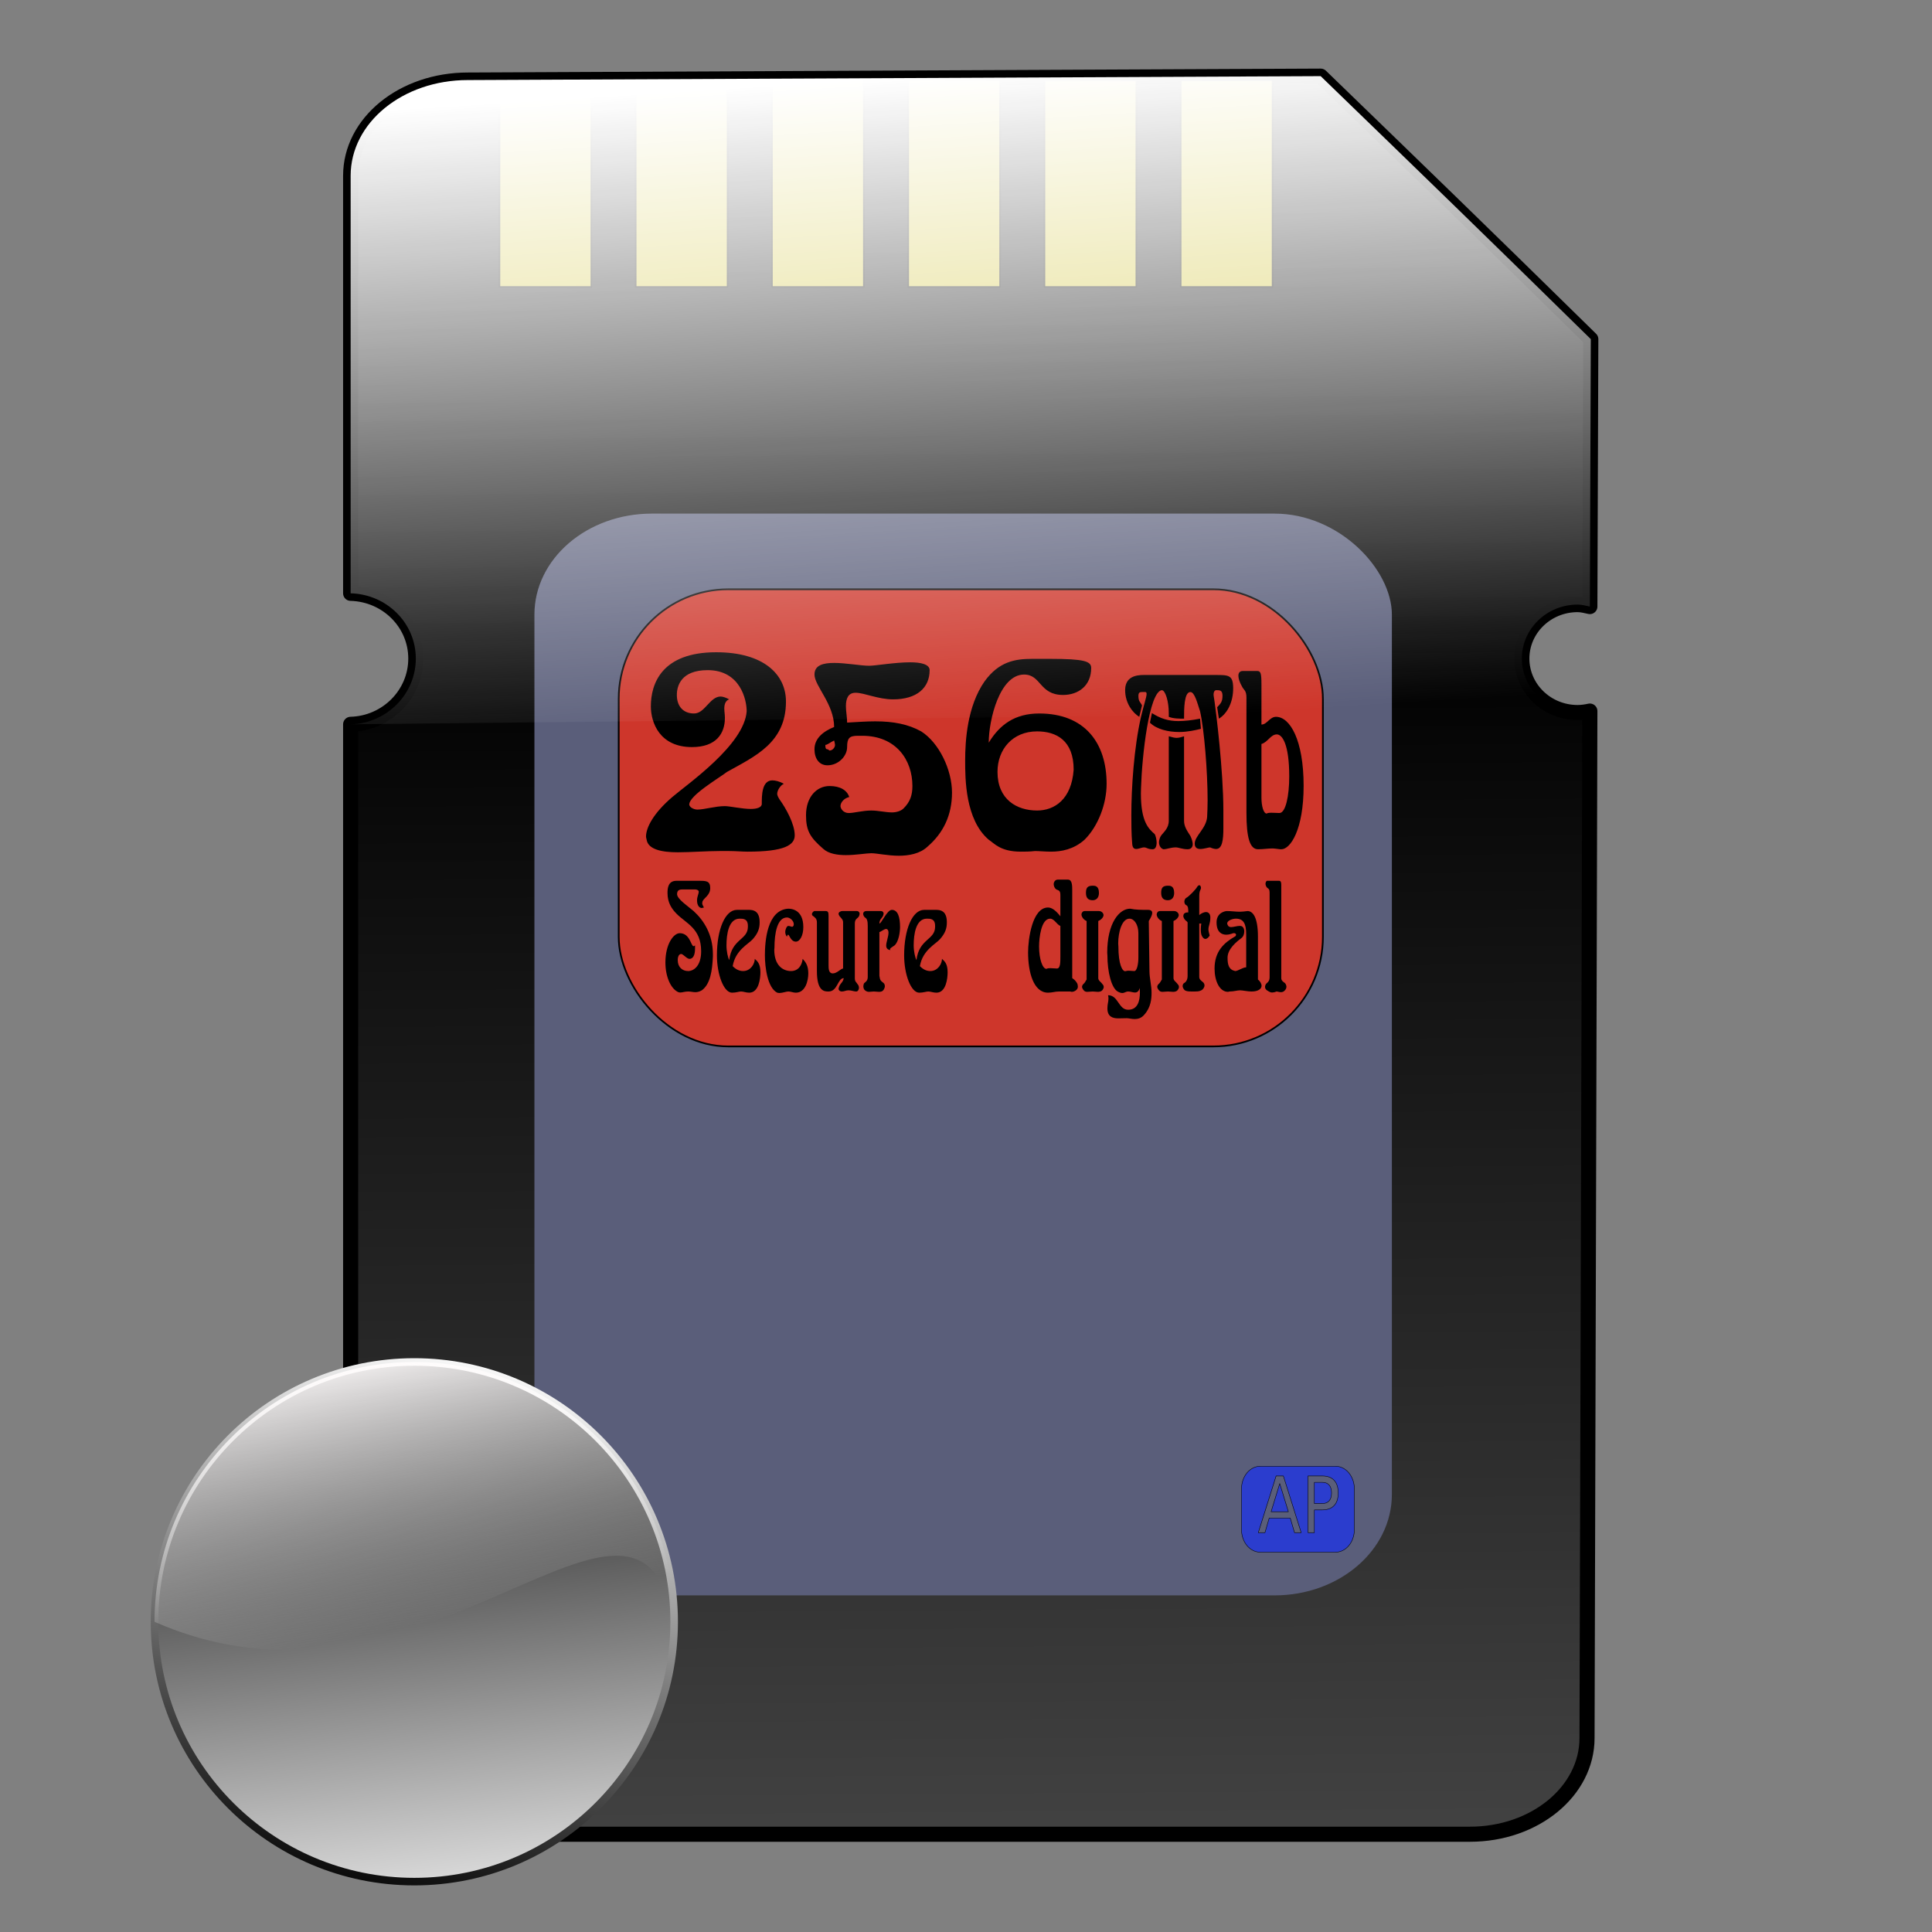 <?xml version="1.0" encoding="UTF-8" standalone="no"?>
<!-- Created with Inkscape (http://www.inkscape.org/) -->

<svg
   xmlns:dc="http://purl.org/dc/elements/1.1/"
   xmlns:cc="http://creativecommons.org/ns#"
   xmlns:rdf="http://www.w3.org/1999/02/22-rdf-syntax-ns#"
   xmlns:svg="http://www.w3.org/2000/svg"
   xmlns="http://www.w3.org/2000/svg"
   xmlns:xlink="http://www.w3.org/1999/xlink"
   xmlns:sodipodi="http://sodipodi.sourceforge.net/DTD/sodipodi-0.dtd"
   xmlns:inkscape="http://www.inkscape.org/namespaces/inkscape"
   id="svg2"
   sodipodi:version="0.32"
   inkscape:version="0.47 r22583"
   width="256"
   height="256"
   version="1.0"
   sodipodi:docname="copy of compact_flash_unmount.svg"
   inkscape:output_extension="org.inkscape.output.svg.inkscape">
  <rect width="100%" height="100%" fill="#808080" stroke="none"/>
  <defs
     id="defs5">
    <linearGradient
       id="linearGradient3682"
       inkscape:collect="always">
      <stop
         id="stop3684"
         offset="0"
         style="stop-color:#444444;stop-opacity:1" />
      <stop
         id="stop3686"
         offset="1"
         style="stop-color:#000000;stop-opacity:1" />
    </linearGradient>
    <inkscape:perspective
       sodipodi:type="inkscape:persp3d"
       inkscape:vp_x="0 : 128 : 1"
       inkscape:vp_y="0 : 1000 : 0"
       inkscape:vp_z="256 : 128 : 1"
       inkscape:persp3d-origin="128 : 85.333333 : 1"
       id="perspective26" />
    <linearGradient
       inkscape:collect="always"
       id="linearGradient2760">
      <stop
         style="stop-color:#ecedf3;stop-opacity:1"
         offset="0"
         id="stop2762" />
      <stop
         style="stop-color:#5b5d67;stop-opacity:1"
         offset="1"
         id="stop2764" />
    </linearGradient>
    <linearGradient
       inkscape:collect="always"
       xlink:href="#linearGradient2760"
       id="linearGradient2766"
       x1="-13.172"
       y1="69.786"
       x2="65.733"
       y2="68.267"
       gradientUnits="userSpaceOnUse"
       spreadMethod="reflect"
       gradientTransform="matrix(2.002,0,0,2.081,-7.601,-15.216)" />
    <linearGradient
       inkscape:collect="always"
       xlink:href="#linearGradient2760"
       id="linearGradient1902"
       gradientUnits="userSpaceOnUse"
       gradientTransform="matrix(2.002,0,0,2.081,-7.601,-15.216)"
       spreadMethod="reflect"
       x1="-13.172"
       y1="69.786"
       x2="65.733"
       y2="68.267" />
    <linearGradient
       y2="-7.475"
       x2="16.093"
       y1="-7.475"
       x1="13.515"
       spreadMethod="reflect"
       gradientUnits="userSpaceOnUse"
       id="linearGradient3290"
       xlink:href="#linearGradient3578"
       inkscape:collect="always" />
    <linearGradient
       gradientTransform="matrix(0.458,0,0,0.458,12.358,81.059)"
       y2="50.574"
       x2="215.891"
       y1="113.364"
       x1="155.814"
       spreadMethod="reflect"
       gradientUnits="userSpaceOnUse"
       id="linearGradient3403"
       xlink:href="#linearGradient3369"
       inkscape:collect="always" />
    <linearGradient
       y2="78.618"
       x2="-79.283"
       y1="145.672"
       x1="-81.182"
       gradientUnits="userSpaceOnUse"
       id="linearGradient3397"
       xlink:href="#linearGradient3387"
       inkscape:collect="always" />
    <linearGradient
       gradientUnits="userSpaceOnUse"
       y2="78.618"
       x2="-79.283"
       y1="145.672"
       x1="-81.182"
       id="linearGradient3393"
       xlink:href="#linearGradient3387"
       inkscape:collect="always" />
    <linearGradient
       spreadMethod="reflect"
       gradientUnits="userSpaceOnUse"
       y2="50.574"
       x2="215.891"
       y1="113.364"
       x1="155.814"
       id="linearGradient3375"
       xlink:href="#linearGradient3369"
       inkscape:collect="always" />
    <linearGradient
       y2="-7.475"
       x2="16.093"
       y1="-7.475"
       x1="13.515"
       spreadMethod="reflect"
       gradientUnits="userSpaceOnUse"
       id="linearGradient2595"
       xlink:href="#linearGradient3578"
       inkscape:collect="always" />
    <linearGradient
       y2="-7.475"
       x2="16.093"
       y1="-7.475"
       x1="13.515"
       spreadMethod="reflect"
       gradientUnits="userSpaceOnUse"
       id="linearGradient2593"
       xlink:href="#linearGradient3578"
       inkscape:collect="always" />
    <linearGradient
       y2="-7.475"
       x2="16.093"
       y1="-7.475"
       x1="13.515"
       spreadMethod="reflect"
       gradientUnits="userSpaceOnUse"
       id="linearGradient2591"
       xlink:href="#linearGradient3578"
       inkscape:collect="always" />
    <linearGradient
       y2="-7.475"
       x2="16.093"
       y1="-7.475"
       x1="13.515"
       spreadMethod="reflect"
       gradientUnits="userSpaceOnUse"
       id="linearGradient2589"
       xlink:href="#linearGradient3578"
       inkscape:collect="always" />
    <linearGradient
       y2="-7.475"
       x2="16.093"
       y1="-7.475"
       x1="13.515"
       spreadMethod="reflect"
       gradientUnits="userSpaceOnUse"
       id="linearGradient2587"
       xlink:href="#linearGradient3578"
       inkscape:collect="always" />
    <linearGradient
       y2="-7.475"
       x2="16.093"
       y1="-7.475"
       x1="13.515"
       spreadMethod="reflect"
       gradientUnits="userSpaceOnUse"
       id="linearGradient2585"
       xlink:href="#linearGradient3578"
       inkscape:collect="always" />
    <linearGradient
       y2="-7.475"
       x2="16.093"
       y1="-7.475"
       x1="13.515"
       spreadMethod="reflect"
       gradientUnits="userSpaceOnUse"
       id="linearGradient2583"
       xlink:href="#linearGradient3578"
       inkscape:collect="always" />
    <linearGradient
       y2="-7.475"
       x2="16.093"
       y1="-7.475"
       x1="13.515"
       spreadMethod="reflect"
       gradientUnits="userSpaceOnUse"
       id="linearGradient2581"
       xlink:href="#linearGradient3578"
       inkscape:collect="always" />
    <linearGradient
       y2="-7.475"
       x2="16.093"
       y1="-7.475"
       x1="13.515"
       spreadMethod="reflect"
       gradientUnits="userSpaceOnUse"
       id="linearGradient2579"
       xlink:href="#linearGradient3578"
       inkscape:collect="always" />
    <linearGradient
       y2="-7.475"
       x2="16.093"
       y1="-7.475"
       x1="13.515"
       spreadMethod="reflect"
       gradientUnits="userSpaceOnUse"
       id="linearGradient2577"
       xlink:href="#linearGradient3578"
       inkscape:collect="always" />
    <linearGradient
       y2="-7.475"
       x2="16.093"
       y1="-7.475"
       x1="13.515"
       spreadMethod="reflect"
       gradientUnits="userSpaceOnUse"
       id="linearGradient2575"
       xlink:href="#linearGradient3578"
       inkscape:collect="always" />
    <linearGradient
       y2="-7.475"
       x2="16.093"
       y1="-7.475"
       x1="13.515"
       spreadMethod="reflect"
       gradientUnits="userSpaceOnUse"
       id="linearGradient2573"
       xlink:href="#linearGradient3578"
       inkscape:collect="always" />
    <linearGradient
       y2="-7.475"
       x2="16.093"
       y1="-7.475"
       x1="13.515"
       spreadMethod="reflect"
       gradientUnits="userSpaceOnUse"
       id="linearGradient2571"
       xlink:href="#linearGradient3578"
       inkscape:collect="always" />
    <linearGradient
       y2="-7.475"
       x2="16.093"
       y1="-7.475"
       x1="13.515"
       spreadMethod="reflect"
       gradientUnits="userSpaceOnUse"
       id="linearGradient2569"
       xlink:href="#linearGradient3578"
       inkscape:collect="always" />
    <linearGradient
       y2="-7.475"
       x2="16.093"
       y1="-7.475"
       x1="13.515"
       spreadMethod="reflect"
       gradientUnits="userSpaceOnUse"
       id="linearGradient2567"
       xlink:href="#linearGradient3578"
       inkscape:collect="always" />
    <linearGradient
       y2="-7.475"
       x2="16.093"
       y1="-7.475"
       x1="13.515"
       spreadMethod="reflect"
       gradientUnits="userSpaceOnUse"
       id="linearGradient2565"
       xlink:href="#linearGradient3578"
       inkscape:collect="always" />
    <linearGradient
       y2="-7.475"
       x2="16.093"
       y1="-7.475"
       x1="13.515"
       spreadMethod="reflect"
       gradientUnits="userSpaceOnUse"
       id="linearGradient2563"
       xlink:href="#linearGradient3578"
       inkscape:collect="always" />
    <linearGradient
       y2="-7.475"
       x2="16.093"
       y1="-7.475"
       x1="13.515"
       spreadMethod="reflect"
       gradientUnits="userSpaceOnUse"
       id="linearGradient2561"
       xlink:href="#linearGradient3578"
       inkscape:collect="always" />
    <linearGradient
       y2="-7.475"
       x2="16.093"
       y1="-7.475"
       x1="13.515"
       spreadMethod="reflect"
       gradientUnits="userSpaceOnUse"
       id="linearGradient2559"
       xlink:href="#linearGradient3578"
       inkscape:collect="always" />
    <linearGradient
       y2="-7.475"
       x2="16.093"
       y1="-7.475"
       x1="13.515"
       spreadMethod="reflect"
       gradientUnits="userSpaceOnUse"
       id="linearGradient2557"
       xlink:href="#linearGradient3578"
       inkscape:collect="always" />
    <linearGradient
       y2="-7.475"
       x2="16.093"
       y1="-7.475"
       x1="13.515"
       spreadMethod="reflect"
       gradientUnits="userSpaceOnUse"
       id="linearGradient2555"
       xlink:href="#linearGradient3578"
       inkscape:collect="always" />
    <linearGradient
       y2="-7.475"
       x2="16.093"
       y1="-7.475"
       x1="13.515"
       spreadMethod="reflect"
       gradientUnits="userSpaceOnUse"
       id="linearGradient2553"
       xlink:href="#linearGradient3578"
       inkscape:collect="always" />
    <linearGradient
       y2="-7.475"
       x2="16.093"
       y1="-7.475"
       x1="13.515"
       spreadMethod="reflect"
       gradientUnits="userSpaceOnUse"
       id="linearGradient2551"
       xlink:href="#linearGradient3578"
       inkscape:collect="always" />
    <linearGradient
       y2="-7.475"
       x2="16.093"
       y1="-2.21"
       x1="15.65"
       spreadMethod="reflect"
       gradientUnits="userSpaceOnUse"
       id="linearGradient3610"
       xlink:href="#linearGradient3578"
       inkscape:collect="always" />
    <linearGradient
       y2="-7.475"
       x2="16.093"
       y1="-6.409"
       x1="10.621"
       spreadMethod="reflect"
       gradientUnits="userSpaceOnUse"
       id="linearGradient3608"
       xlink:href="#linearGradient3578"
       inkscape:collect="always" />
    <linearGradient
       y2="-1.513"
       x2="9.718"
       y1="-5.887"
       x1="11.187"
       spreadMethod="reflect"
       gradientUnits="userSpaceOnUse"
       id="linearGradient3606"
       xlink:href="#linearGradient3578"
       inkscape:collect="always" />
    <linearGradient
       y2="-4.516"
       x2="12.916"
       y1="-3.754"
       x1="7.771"
       spreadMethod="reflect"
       gradientUnits="userSpaceOnUse"
       id="linearGradient3604"
       xlink:href="#linearGradient3578"
       inkscape:collect="always" />
    <linearGradient
       y2="-3.733"
       x2="14.94"
       y1="-2.275"
       x1="17.083"
       spreadMethod="reflect"
       gradientUnits="userSpaceOnUse"
       id="linearGradient3602"
       xlink:href="#linearGradient3578"
       inkscape:collect="always" />
    <linearGradient
       y2="-1.992"
       x2="17.377"
       y1="-6.256"
       x1="15.582"
       spreadMethod="reflect"
       gradientUnits="userSpaceOnUse"
       id="linearGradient3600"
       xlink:href="#linearGradient3578"
       inkscape:collect="always" />
    <linearGradient
       y2="-7.475"
       x2="16.093"
       y1="-10.978"
       x1="16.691"
       spreadMethod="reflect"
       gradientUnits="userSpaceOnUse"
       id="linearGradient3598"
       xlink:href="#linearGradient3578"
       inkscape:collect="always" />
    <linearGradient
       y2="-11.199"
       x2="11.132"
       y1="-11.391"
       x1="16.387"
       spreadMethod="reflect"
       gradientUnits="userSpaceOnUse"
       id="linearGradient3596"
       xlink:href="#linearGradient3578"
       inkscape:collect="always" />
    <linearGradient
       y2="-2.688"
       x2="8.696"
       y1="-11.587"
       x1="12.035"
       spreadMethod="reflect"
       gradientUnits="userSpaceOnUse"
       id="linearGradient3594"
       xlink:href="#linearGradient3578"
       inkscape:collect="always" />
    <linearGradient
       y2="-5.778"
       x2="11.372"
       y1="-10.151"
       x1="12.906"
       spreadMethod="reflect"
       gradientUnits="userSpaceOnUse"
       id="linearGradient3592"
       xlink:href="#linearGradient3578"
       inkscape:collect="always" />
    <linearGradient
       y2="-6.953"
       x2="17.747"
       y1="-5.908"
       x1="16.387"
       spreadMethod="reflect"
       gradientUnits="userSpaceOnUse"
       id="linearGradient3590"
       xlink:href="#linearGradient3578"
       inkscape:collect="always" />
    <linearGradient
       y2="-8.019"
       x2="17.075"
       y1="-7.475"
       x1="13.515"
       spreadMethod="reflect"
       gradientUnits="userSpaceOnUse"
       id="linearGradient3588"
       xlink:href="#linearGradient3578"
       inkscape:collect="always" />
    <linearGradient
       y2="-6.583"
       x2="18.617"
       y1="-5.212"
       x1="16.909"
       spreadMethod="reflect"
       gradientUnits="userSpaceOnUse"
       id="linearGradient3586"
       xlink:href="#linearGradient3578"
       inkscape:collect="always" />
    <linearGradient
       spreadMethod="reflect"
       gradientUnits="userSpaceOnUse"
       y2="-7.475"
       x2="16.093"
       y1="-7.475"
       x1="13.515"
       id="linearGradient3584"
       xlink:href="#linearGradient3578"
       inkscape:collect="always" />
    <inkscape:perspective
       sodipodi:type="inkscape:persp3d"
       inkscape:vp_x="0 : 128 : 1"
       inkscape:vp_y="0 : 1000 : 0"
       inkscape:vp_z="256 : 128 : 1"
       inkscape:persp3d-origin="128 : 85.333333 : 1"
       id="perspective2503" />
    <linearGradient
       id="linearGradient3578">
      <stop
         id="stop3580"
         offset="0"
         style="stop-color:#000000;stop-opacity:1;" />
      <stop
         id="stop3582"
         offset="1"
         style="stop-color:#fffcfc;stop-opacity:1;" />
    </linearGradient>
    <linearGradient
       id="linearGradient3369">
      <stop
         id="stop3371"
         offset="0"
         style="stop-color:#ffffff;stop-opacity:0;" />
      <stop
         id="stop3373"
         offset="1"
         style="stop-color:#ffffff;stop-opacity:1" />
    </linearGradient>
    <linearGradient
       id="linearGradient3387"
       inkscape:collect="always">
      <stop
         id="stop3389"
         offset="0"
         style="stop-color:#000000;stop-opacity:1;" />
      <stop
         id="stop3391"
         offset="1"
         style="stop-color:#ffffff;stop-opacity:1" />
    </linearGradient>
    <linearGradient
       inkscape:collect="always"
       xlink:href="#linearGradient3682"
       id="linearGradient3676"
       gradientUnits="userSpaceOnUse"
       gradientTransform="matrix(2.002,0,0,2.081,-3.246,-15.216)"
       spreadMethod="reflect"
       x1="67.545"
       y1="126.773"
       x2="67.023"
       y2="47.323" />
    <linearGradient
       inkscape:collect="always"
       xlink:href="#linearGradient3369"
       id="linearGradient3680"
       gradientUnits="userSpaceOnUse"
       gradientTransform="matrix(2.002,0,0,2.081,-3.246,-15.216)"
       spreadMethod="pad"
       x1="72.621"
       y1="53.444"
       x2="70.083"
       y2="11.682" />
    <linearGradient
       y2="157.72"
       x2="180.671"
       y1="194.59"
       x1="188.116"
       gradientUnits="userSpaceOnUse"
       id="linearGradient3262"
       xlink:href="#linearGradient3578-0"
       inkscape:collect="always" />
    <linearGradient
       gradientUnits="userSpaceOnUse"
       y2="243.053"
       x2="180.671"
       y1="160.751"
       x1="171.049"
       id="linearGradient3255"
       xlink:href="#linearGradient3387-5"
       inkscape:collect="always" />
    <linearGradient
       gradientUnits="userSpaceOnUse"
       y2="158.897"
       x2="186.762"
       y1="232.754"
       x1="170.167"
       id="linearGradient3247"
       xlink:href="#linearGradient3369-4"
       inkscape:collect="always" />
    <linearGradient
       y2="-7.475"
       x2="16.093"
       y1="-7.475"
       x1="13.515"
       spreadMethod="reflect"
       gradientUnits="userSpaceOnUse"
       id="linearGradient3290-8"
       xlink:href="#linearGradient3578-0"
       inkscape:collect="always" />
    <linearGradient
       gradientTransform="matrix(0.458,0,0,0.458,12.358,81.059)"
       y2="50.574"
       x2="215.891"
       y1="113.364"
       x1="155.814"
       spreadMethod="reflect"
       gradientUnits="userSpaceOnUse"
       id="linearGradient3403-8"
       xlink:href="#linearGradient3369-4"
       inkscape:collect="always" />
    <linearGradient
       y2="78.618"
       x2="-79.283"
       y1="145.672"
       x1="-81.182"
       gradientUnits="userSpaceOnUse"
       id="linearGradient3397-4"
       xlink:href="#linearGradient3387-5"
       inkscape:collect="always" />
    <linearGradient
       gradientUnits="userSpaceOnUse"
       y2="78.618"
       x2="-79.283"
       y1="145.672"
       x1="-81.182"
       id="linearGradient3393-0"
       xlink:href="#linearGradient3387-5"
       inkscape:collect="always" />
    <linearGradient
       spreadMethod="reflect"
       gradientUnits="userSpaceOnUse"
       y2="50.574"
       x2="215.891"
       y1="113.364"
       x1="155.814"
       id="linearGradient3375-6"
       xlink:href="#linearGradient3369-4"
       inkscape:collect="always" />
    <linearGradient
       y2="-7.475"
       x2="16.093"
       y1="-7.475"
       x1="13.515"
       spreadMethod="reflect"
       gradientUnits="userSpaceOnUse"
       id="linearGradient2595-8"
       xlink:href="#linearGradient3578-0"
       inkscape:collect="always" />
    <linearGradient
       y2="-7.475"
       x2="16.093"
       y1="-7.475"
       x1="13.515"
       spreadMethod="reflect"
       gradientUnits="userSpaceOnUse"
       id="linearGradient2593-3"
       xlink:href="#linearGradient3578-0"
       inkscape:collect="always" />
    <linearGradient
       y2="-7.475"
       x2="16.093"
       y1="-7.475"
       x1="13.515"
       spreadMethod="reflect"
       gradientUnits="userSpaceOnUse"
       id="linearGradient2591-3"
       xlink:href="#linearGradient3578-0"
       inkscape:collect="always" />
    <linearGradient
       y2="-7.475"
       x2="16.093"
       y1="-7.475"
       x1="13.515"
       spreadMethod="reflect"
       gradientUnits="userSpaceOnUse"
       id="linearGradient2589-3"
       xlink:href="#linearGradient3578-0"
       inkscape:collect="always" />
    <linearGradient
       y2="-7.475"
       x2="16.093"
       y1="-7.475"
       x1="13.515"
       spreadMethod="reflect"
       gradientUnits="userSpaceOnUse"
       id="linearGradient2587-4"
       xlink:href="#linearGradient3578-0"
       inkscape:collect="always" />
    <linearGradient
       y2="-7.475"
       x2="16.093"
       y1="-7.475"
       x1="13.515"
       spreadMethod="reflect"
       gradientUnits="userSpaceOnUse"
       id="linearGradient2585-6"
       xlink:href="#linearGradient3578-0"
       inkscape:collect="always" />
    <linearGradient
       y2="-7.475"
       x2="16.093"
       y1="-7.475"
       x1="13.515"
       spreadMethod="reflect"
       gradientUnits="userSpaceOnUse"
       id="linearGradient2583-9"
       xlink:href="#linearGradient3578-0"
       inkscape:collect="always" />
    <linearGradient
       y2="-7.475"
       x2="16.093"
       y1="-7.475"
       x1="13.515"
       spreadMethod="reflect"
       gradientUnits="userSpaceOnUse"
       id="linearGradient2581-8"
       xlink:href="#linearGradient3578-0"
       inkscape:collect="always" />
    <linearGradient
       y2="-7.475"
       x2="16.093"
       y1="-7.475"
       x1="13.515"
       spreadMethod="reflect"
       gradientUnits="userSpaceOnUse"
       id="linearGradient2579-1"
       xlink:href="#linearGradient3578-0"
       inkscape:collect="always" />
    <linearGradient
       y2="-7.475"
       x2="16.093"
       y1="-7.475"
       x1="13.515"
       spreadMethod="reflect"
       gradientUnits="userSpaceOnUse"
       id="linearGradient2577-3"
       xlink:href="#linearGradient3578-0"
       inkscape:collect="always" />
    <linearGradient
       y2="-7.475"
       x2="16.093"
       y1="-7.475"
       x1="13.515"
       spreadMethod="reflect"
       gradientUnits="userSpaceOnUse"
       id="linearGradient2575-8"
       xlink:href="#linearGradient3578-0"
       inkscape:collect="always" />
    <linearGradient
       y2="-7.475"
       x2="16.093"
       y1="-7.475"
       x1="13.515"
       spreadMethod="reflect"
       gradientUnits="userSpaceOnUse"
       id="linearGradient2573-8"
       xlink:href="#linearGradient3578-0"
       inkscape:collect="always" />
    <linearGradient
       y2="-7.475"
       x2="16.093"
       y1="-7.475"
       x1="13.515"
       spreadMethod="reflect"
       gradientUnits="userSpaceOnUse"
       id="linearGradient2571-3"
       xlink:href="#linearGradient3578-0"
       inkscape:collect="always" />
    <linearGradient
       y2="-7.475"
       x2="16.093"
       y1="-7.475"
       x1="13.515"
       spreadMethod="reflect"
       gradientUnits="userSpaceOnUse"
       id="linearGradient2569-5"
       xlink:href="#linearGradient3578-0"
       inkscape:collect="always" />
    <linearGradient
       y2="-7.475"
       x2="16.093"
       y1="-7.475"
       x1="13.515"
       spreadMethod="reflect"
       gradientUnits="userSpaceOnUse"
       id="linearGradient2567-7"
       xlink:href="#linearGradient3578-0"
       inkscape:collect="always" />
    <linearGradient
       y2="-7.475"
       x2="16.093"
       y1="-7.475"
       x1="13.515"
       spreadMethod="reflect"
       gradientUnits="userSpaceOnUse"
       id="linearGradient2565-9"
       xlink:href="#linearGradient3578-0"
       inkscape:collect="always" />
    <linearGradient
       y2="-7.475"
       x2="16.093"
       y1="-7.475"
       x1="13.515"
       spreadMethod="reflect"
       gradientUnits="userSpaceOnUse"
       id="linearGradient2563-5"
       xlink:href="#linearGradient3578-0"
       inkscape:collect="always" />
    <linearGradient
       y2="-7.475"
       x2="16.093"
       y1="-7.475"
       x1="13.515"
       spreadMethod="reflect"
       gradientUnits="userSpaceOnUse"
       id="linearGradient2561-8"
       xlink:href="#linearGradient3578-0"
       inkscape:collect="always" />
    <linearGradient
       y2="-7.475"
       x2="16.093"
       y1="-7.475"
       x1="13.515"
       spreadMethod="reflect"
       gradientUnits="userSpaceOnUse"
       id="linearGradient2559-1"
       xlink:href="#linearGradient3578-0"
       inkscape:collect="always" />
    <linearGradient
       y2="-7.475"
       x2="16.093"
       y1="-7.475"
       x1="13.515"
       spreadMethod="reflect"
       gradientUnits="userSpaceOnUse"
       id="linearGradient2557-4"
       xlink:href="#linearGradient3578-0"
       inkscape:collect="always" />
    <linearGradient
       y2="-7.475"
       x2="16.093"
       y1="-7.475"
       x1="13.515"
       spreadMethod="reflect"
       gradientUnits="userSpaceOnUse"
       id="linearGradient2555-7"
       xlink:href="#linearGradient3578-0"
       inkscape:collect="always" />
    <linearGradient
       y2="-7.475"
       x2="16.093"
       y1="-7.475"
       x1="13.515"
       spreadMethod="reflect"
       gradientUnits="userSpaceOnUse"
       id="linearGradient2553-5"
       xlink:href="#linearGradient3578-0"
       inkscape:collect="always" />
    <linearGradient
       y2="-7.475"
       x2="16.093"
       y1="-7.475"
       x1="13.515"
       spreadMethod="reflect"
       gradientUnits="userSpaceOnUse"
       id="linearGradient2551-8"
       xlink:href="#linearGradient3578-0"
       inkscape:collect="always" />
    <linearGradient
       y2="-7.475"
       x2="16.093"
       y1="-2.21"
       x1="15.65"
       spreadMethod="reflect"
       gradientUnits="userSpaceOnUse"
       id="linearGradient3610-7"
       xlink:href="#linearGradient3578-0"
       inkscape:collect="always" />
    <linearGradient
       y2="-7.475"
       x2="16.093"
       y1="-6.409"
       x1="10.621"
       spreadMethod="reflect"
       gradientUnits="userSpaceOnUse"
       id="linearGradient3608-1"
       xlink:href="#linearGradient3578-0"
       inkscape:collect="always" />
    <linearGradient
       y2="-1.513"
       x2="9.718"
       y1="-5.887"
       x1="11.187"
       spreadMethod="reflect"
       gradientUnits="userSpaceOnUse"
       id="linearGradient3606-2"
       xlink:href="#linearGradient3578-0"
       inkscape:collect="always" />
    <linearGradient
       y2="-4.516"
       x2="12.916"
       y1="-3.754"
       x1="7.771"
       spreadMethod="reflect"
       gradientUnits="userSpaceOnUse"
       id="linearGradient3604-6"
       xlink:href="#linearGradient3578-0"
       inkscape:collect="always" />
    <linearGradient
       y2="-3.733"
       x2="14.94"
       y1="-2.275"
       x1="17.083"
       spreadMethod="reflect"
       gradientUnits="userSpaceOnUse"
       id="linearGradient3602-9"
       xlink:href="#linearGradient3578-0"
       inkscape:collect="always" />
    <linearGradient
       y2="-1.992"
       x2="17.377"
       y1="-6.256"
       x1="15.582"
       spreadMethod="reflect"
       gradientUnits="userSpaceOnUse"
       id="linearGradient3600-5"
       xlink:href="#linearGradient3578-0"
       inkscape:collect="always" />
    <linearGradient
       y2="-7.475"
       x2="16.093"
       y1="-10.978"
       x1="16.691"
       spreadMethod="reflect"
       gradientUnits="userSpaceOnUse"
       id="linearGradient3598-7"
       xlink:href="#linearGradient3578-0"
       inkscape:collect="always" />
    <linearGradient
       y2="-11.199"
       x2="11.132"
       y1="-11.391"
       x1="16.387"
       spreadMethod="reflect"
       gradientUnits="userSpaceOnUse"
       id="linearGradient3596-1"
       xlink:href="#linearGradient3578-0"
       inkscape:collect="always" />
    <linearGradient
       y2="-2.688"
       x2="8.696"
       y1="-11.587"
       x1="12.035"
       spreadMethod="reflect"
       gradientUnits="userSpaceOnUse"
       id="linearGradient3594-3"
       xlink:href="#linearGradient3578-0"
       inkscape:collect="always" />
    <linearGradient
       y2="-5.778"
       x2="11.372"
       y1="-10.151"
       x1="12.906"
       spreadMethod="reflect"
       gradientUnits="userSpaceOnUse"
       id="linearGradient3592-6"
       xlink:href="#linearGradient3578-0"
       inkscape:collect="always" />
    <linearGradient
       y2="-6.953"
       x2="17.747"
       y1="-5.908"
       x1="16.387"
       spreadMethod="reflect"
       gradientUnits="userSpaceOnUse"
       id="linearGradient3590-7"
       xlink:href="#linearGradient3578-0"
       inkscape:collect="always" />
    <linearGradient
       y2="-8.019"
       x2="17.075"
       y1="-7.475"
       x1="13.515"
       spreadMethod="reflect"
       gradientUnits="userSpaceOnUse"
       id="linearGradient3588-4"
       xlink:href="#linearGradient3578-0"
       inkscape:collect="always" />
    <linearGradient
       y2="-6.583"
       x2="18.617"
       y1="-5.212"
       x1="16.909"
       spreadMethod="reflect"
       gradientUnits="userSpaceOnUse"
       id="linearGradient3586-4"
       xlink:href="#linearGradient3578-0"
       inkscape:collect="always" />
    <linearGradient
       spreadMethod="reflect"
       gradientUnits="userSpaceOnUse"
       y2="-7.475"
       x2="16.093"
       y1="-7.475"
       x1="13.515"
       id="linearGradient3584-4"
       xlink:href="#linearGradient3578-0"
       inkscape:collect="always" />
    <inkscape:perspective
       sodipodi:type="inkscape:persp3d"
       inkscape:vp_x="0 : 128 : 1"
       inkscape:vp_y="0 : 1000 : 0"
       inkscape:vp_z="256 : 128 : 1"
       inkscape:persp3d-origin="128 : 85.333333 : 1"
       id="perspective2503-4" />
    <linearGradient
       id="linearGradient3578-0">
      <stop
         id="stop3580-3"
         offset="0"
         style="stop-color:#ffffff;stop-opacity:0;" />
      <stop
         id="stop3582-0"
         offset="1"
         style="stop-color:#fffcfc;stop-opacity:1;" />
    </linearGradient>
    <linearGradient
       id="linearGradient3369-4">
      <stop
         id="stop3371-8"
         offset="0"
         style="stop-color:#000000;stop-opacity:1;" />
      <stop
         id="stop3373-1"
         offset="1"
         style="stop-color:#ffffff;stop-opacity:1" />
    </linearGradient>
    <linearGradient
       id="linearGradient3387-5"
       inkscape:collect="always">
      <stop
         id="stop3389-9"
         offset="0"
         style="stop-color:#000000;stop-opacity:1;" />
      <stop
         id="stop3391-8"
         offset="1"
         style="stop-color:#ffffff;stop-opacity:1" />
    </linearGradient>
    <linearGradient
       inkscape:collect="always"
       xlink:href="#linearGradient3387-5"
       id="linearGradient3463"
       gradientUnits="userSpaceOnUse"
       x1="171.049"
       y1="160.751"
       x2="180.671"
       y2="243.053" />
    <linearGradient
       inkscape:collect="always"
       xlink:href="#linearGradient3369-4"
       id="linearGradient3465"
       gradientUnits="userSpaceOnUse"
       x1="170.167"
       y1="232.754"
       x2="186.762"
       y2="158.897" />
    <linearGradient
       inkscape:collect="always"
       xlink:href="#linearGradient3578-0"
       id="linearGradient3467"
       gradientUnits="userSpaceOnUse"
       x1="188.116"
       y1="194.59"
       x2="180.671"
       y2="157.72" />
  </defs>
  <sodipodi:namedview
     inkscape:window-height="1025"
     inkscape:window-width="1680"
     inkscape:pageshadow="2"
     inkscape:pageopacity="0.0"
     guidetolerance="10.0"
     gridtolerance="10.0"
     objecttolerance="10.0"
     borderopacity="1.0"
     bordercolor="#666666"
     pagecolor="#ffffff"
     id="base"
     inkscape:zoom="2.1"
     inkscape:cx="128"
     inkscape:cy="121.09524"
     inkscape:window-x="-5"
     inkscape:window-y="0"
     inkscape:current-layer="svg2"
     width="256px"
     height="256px"
     showgrid="false"
     inkscape:window-maximized="1" />
  <g
     inkscape:label="1. réteg"
     id="layer1"
     transform="translate(0.232,-0.675)">
    <g
       transform="translate(-3.285,0.891)"
       id="g3612">
      <g
         style="font-size:12px;font-style:normal;font-weight:normal;fill:url(#linearGradient3290);fill-opacity:1;stroke:none;stroke-width:1px;stroke-linecap:butt;stroke-linejoin:miter;stroke-opacity:1;font-family:Bitstream Vera Sans"
         id="g2650">
        <path
           d="M 16.188,-12.219 L 12.094,-12.188 L 12.801,-11.48 L 16.895,-11.512 L 16.188,-12.219 z"
           id="path2652"
           style="fill:url(#linearGradient2551);fill-opacity:1" />
        <path
           d="M 12.094,-12.188 L 8.75,-3.438 L 9.457,-2.73 L 12.801,-11.48 L 12.094,-12.188 z"
           id="path2654"
           style="fill:url(#linearGradient2553);fill-opacity:1" />
        <path
           d="M 14.75,-5.688 L 15.531,-3.469 L 16.238,-2.762 L 15.457,-4.98 L 14.75,-5.688 z"
           id="path2662"
           style="fill:url(#linearGradient2555);fill-opacity:1" />
        <path
           d="M 15.531,-3.469 L 15.531,-3.438 L 16.238,-2.73 L 16.238,-2.762 L 15.531,-3.469 z"
           id="path2664"
           style="fill:url(#linearGradient2557);fill-opacity:1" />
        <path
           d="M 17.92,-11.52 C 17.479,-11.961 16.896,-12.234 16.188,-12.219 L 16.895,-11.512 C 17.604,-11.527 18.186,-11.254 18.627,-10.812 L 17.92,-11.52 z"
           id="path2672"
           style="fill:url(#linearGradient2559);fill-opacity:1" />
        <path
           d="M 16.219,-11.969 C 16.818,-11.966 17.317,-11.726 17.7,-11.343 L 18.407,-10.636 C 18.024,-11.019 17.525,-11.259 16.926,-11.262 L 16.219,-11.969 z"
           id="path2674"
           style="fill:url(#linearGradient3598);fill-opacity:1" />
        <path
           d="M 17.7,-11.343 C 19.262,-9.781 18.899,-5.843 15.594,-5.906 L 16.301,-5.199 C 19.606,-5.136 19.969,-9.074 18.407,-10.636 L 17.7,-11.343 z"
           id="path2676"
           style="fill:url(#linearGradient2561);fill-opacity:1" />
        <path
           d="M 15.594,-5.906 L 16.375,-3.719 L 17.082,-3.012 L 16.301,-5.199 L 15.594,-5.906 z"
           id="path2678"
           style="fill:url(#linearGradient2563);fill-opacity:1" />
        <path
           d="M 16.375,-3.719 L 15.719,-3.719 L 16.426,-3.012 L 17.082,-3.012 L 16.375,-3.719 z"
           id="path2680"
           style="fill:url(#linearGradient2565);fill-opacity:1" />
        <path
           d="M 14.875,-5.969 L 10.562,-5.969 L 11.27,-5.262 L 15.582,-5.262 L 14.875,-5.969 z"
           id="path2684"
           style="fill:url(#linearGradient2567);fill-opacity:1" />
        <path
           d="M 10.562,-5.969 L 9.75,-3.75 L 10.457,-3.043 L 11.27,-5.262 L 10.562,-5.969 z"
           id="path2686"
           style="fill:url(#linearGradient2569);fill-opacity:1" />
        <path
           d="M 9.188,-3.75 L 12.281,-11.906 L 12.988,-11.199 L 9.895,-3.043 L 9.188,-3.75 z"
           id="path2690"
           style="fill:url(#linearGradient3594);fill-opacity:1" />
        <path
           d="M 10.812,-5.688 L 14.75,-5.688 L 15.457,-4.98 L 11.52,-4.98 L 10.812,-5.688 z"
           id="path2660"
           style="fill:url(#linearGradient3608);fill-opacity:1" />
        <path
           d="M 15.719,-3.719 L 14.875,-5.969 L 15.582,-5.262 L 16.426,-3.012 L 15.719,-3.719 z"
           id="path2682"
           style="fill:url(#linearGradient3610);fill-opacity:1" />
        <path
           d="M 9.75,-3.75 L 9.188,-3.75 L 9.895,-3.043 L 10.457,-3.043 L 9.75,-3.75 z"
           id="path2688"
           style="fill:url(#linearGradient2571);fill-opacity:1" />
        <path
           d="M 12.281,-11.906 L 16.219,-11.969 L 16.926,-11.262 L 12.988,-11.199 L 12.281,-11.906 z"
           id="path2692"
           style="fill:url(#linearGradient3596);fill-opacity:1" />
        <path
           d="M 13.594,-11.375 L 15.438,-6.438 L 16.145,-5.73 L 14.301,-10.668 L 13.594,-11.375 z"
           id="path2694"
           style="fill:url(#linearGradient2573);fill-opacity:1" />
        <path
           d="M 17.297,-10.695 C 16.872,-11.12 16.292,-11.392 15.594,-11.375 L 16.301,-10.668 C 17,-10.685 17.579,-10.413 18.004,-9.988 L 17.297,-10.695 z"
           id="path2698"
           style="fill:url(#linearGradient2575);fill-opacity:1" />
        <path
           d="M 15.594,-11.375 L 13.594,-11.375 L 14.301,-10.668 L 16.301,-10.668 L 15.594,-11.375 z"
           id="path2700"
           style="fill:url(#linearGradient2577);fill-opacity:1" />
        <path
           d="M 12.5,-11.25 L 10.719,-6.375 L 11.426,-5.668 L 13.207,-10.543 L 12.5,-11.25 z"
           id="path2702"
           style="fill:url(#linearGradient2579);fill-opacity:1" />
        <path
           d="M 10.719,-6.375 L 14.719,-6.312 L 15.426,-5.605 L 11.426,-5.668 L 10.719,-6.375 z"
           id="path2704"
           style="fill:url(#linearGradient2581);fill-opacity:1" />
        <path
           d="M 14.719,-6.312 L 12.969,-11.25 L 13.676,-10.543 L 15.426,-5.605 L 14.719,-6.312 z"
           id="path2706"
           style="fill:url(#linearGradient2583);fill-opacity:1" />
        <path
           d="M 12.969,-11.25 L 12.5,-11.25 L 13.207,-10.543 L 13.676,-10.543 L 12.969,-11.25 z"
           id="path2708"
           style="fill:url(#linearGradient2585);fill-opacity:1" />
        <path
           d="M 13.969,-11.125 L 15.562,-11.125 L 16.27,-10.418 L 14.676,-10.418 L 13.969,-11.125 z"
           id="path2710"
           style="fill:url(#linearGradient2587);fill-opacity:1" />
        <path
           d="M 15.562,-11.125 C 16.263,-11.142 16.808,-10.898 17.189,-10.517 L 17.896,-9.809 C 17.515,-10.191 16.97,-10.435 16.27,-10.418 L 15.562,-11.125 z"
           id="path2712"
           style="fill:url(#linearGradient2589);fill-opacity:1" />
        <path
           d="M 17.189,-10.517 C 18.416,-9.29 17.957,-6.644 15.594,-6.719 L 16.301,-6.012 C 18.665,-5.937 19.123,-8.583 17.896,-9.809 L 17.189,-10.517 z"
           id="path2714"
           style="fill:url(#linearGradient3588);fill-opacity:1" />
        <path
           d="M 15.594,-6.719 L 13.969,-11.125 L 14.676,-10.418 L 16.301,-6.012 L 15.594,-6.719 z"
           id="path2716"
           style="fill:url(#linearGradient2591);fill-opacity:1" />
        <path
           d="M 15.438,-6.438 C 18.435,-6.363 18.668,-9.323 17.297,-10.695 L 18.004,-9.988 C 19.375,-8.616 19.142,-5.656 16.145,-5.73 L 15.438,-6.438 z"
           id="path2696"
           style="fill:url(#linearGradient3590);fill-opacity:1" />
        <path
           d="M 11.156,-6.656 L 12.75,-11.031 L 13.457,-10.324 L 11.863,-5.949 L 11.156,-6.656 z"
           id="path2722"
           style="fill:url(#linearGradient3592);fill-opacity:1" />
        <path
           d="M 12.75,-11.031 L 14.375,-6.656 L 15.082,-5.949 L 13.457,-10.324 L 12.75,-11.031 z"
           id="path2718"
           style="fill:url(#linearGradient2593);fill-opacity:1" />
        <path
           d="M 14.375,-6.656 L 11.156,-6.656 L 11.863,-5.949 L 15.082,-5.949 L 14.375,-6.656 z"
           id="path2720"
           style="fill:url(#linearGradient2595);fill-opacity:1" />
        <path
           d="M 15.969,-5.688 C 19.235,-5.625 19.619,-9.821 17.92,-11.52 L 18.627,-10.812 C 20.326,-9.114 19.942,-4.918 16.676,-4.98 L 15.969,-5.688 z"
           id="path2670"
           style="fill:url(#linearGradient3586);fill-opacity:1" />
        <path
           d="M 16.781,-3.438 L 15.969,-5.688 L 16.676,-4.98 L 17.488,-2.73 L 16.781,-3.438 z"
           id="path2668"
           style="fill:url(#linearGradient3600);fill-opacity:1" />
        <path
           d="M 15.531,-3.438 L 16.781,-3.438 L 17.488,-2.73 L 16.238,-2.73 L 15.531,-3.438 z"
           id="path2666"
           style="fill:url(#linearGradient3602);fill-opacity:1" />
        <path
           d="M 8.75,-3.438 L 10,-3.438 L 10.707,-2.73 L 9.457,-2.73 L 8.75,-3.438 z"
           id="path2656"
           style="fill:url(#linearGradient3604);fill-opacity:1" />
        <path
           d="M 10,-3.438 L 10.812,-5.688 L 11.52,-4.98 L 10.707,-2.73 L 10,-3.438 z"
           id="path2658"
           style="fill:url(#linearGradient3606);fill-opacity:1" />
      </g>
      <path
         style="font-size:12px;font-style:normal;font-weight:normal;fill:#333333;fill-opacity:1;stroke:none;stroke-width:1px;stroke-linecap:butt;stroke-linejoin:miter;stroke-opacity:1;font-family:Bitstream Vera Sans"
         d="M 16.188,-12.175 L 12.094,-12.144 L 8.75,-3.394 L 10,-3.394 L 10.812,-5.644 L 14.75,-5.644 L 15.531,-3.425 L 15.531,-3.394 L 16.781,-3.394 L 15.969,-5.644 C 20.084,-5.565 19.623,-12.248 16.188,-12.175 z M 16.219,-11.925 C 19.263,-11.911 19.709,-5.784 15.594,-5.863 L 16.375,-3.675 L 15.719,-3.675 L 14.875,-5.925 L 10.562,-5.925 L 9.75,-3.706 L 9.187,-3.706 L 12.281,-11.863 L 16.219,-11.925 z M 13.594,-11.331 L 15.438,-6.394 C 19.363,-6.296 18.548,-11.404 15.594,-11.331 L 13.594,-11.331 z M 12.5,-11.206 L 10.719,-6.331 L 14.719,-6.269 L 12.969,-11.206 L 12.5,-11.206 z M 13.969,-11.081 L 15.562,-11.081 C 18.517,-11.154 18.692,-6.578 15.594,-6.675 L 13.969,-11.081 z M 12.75,-10.988 L 14.375,-6.613 L 11.156,-6.613 L 12.75,-10.988 z"
         id="path2505" />
    </g>
  </g>
  <g
     id="g3469">
    <g
       id="g3688">
      <path
         style="fill:url(#linearGradient3676);fill-opacity:1;stroke:#000000;stroke-width:2;stroke-linecap:round;stroke-linejoin:round;stroke-miterlimit:4;stroke-dasharray:none;stroke-opacity:1"
         d="M 174.996,10.089 L 61.981,10.609 C 53.37,10.609 46.462,16.254 46.462,23.288 L 46.462,78.617 C 51.246,78.748 55.098,82.547 55.098,87.264 C 55.098,91.982 51.247,95.847 46.462,95.977 L 46.462,230.301 C 46.462,237.335 53.37,243.044 61.981,243.044 L 194.77,243.044 C 203.381,243.044 210.289,237.335 210.289,230.301 L 210.665,94.221 C 210.141,94.335 209.596,94.416 209.038,94.416 C 204.961,94.416 201.653,91.209 201.653,87.264 C 201.653,83.319 204.961,80.112 209.038,80.112 C 209.596,80.112 210.141,80.259 210.665,80.372 L 210.79,44.938 C 195.572,29.999 189.694,24.319 174.996,10.089 z"
         id="rect1873" />
      <rect
         style="fill:#5a5e7a;fill-opacity:1;stroke:none;stroke-width:0.21;stroke-linecap:round;stroke-linejoin:round;stroke-miterlimit:4;stroke-dasharray:none;stroke-opacity:1"
         id="rect2775"
         width="113.617"
         height="143.34"
         x="70.814"
         y="68.057"
         rx="15.543"
         ry="13.385" />
      <g
         id="g2789"
         transform="matrix(2.002,0,0,2.081,-196.505,-14.162)">
        <rect
           y="11.905"
           x="140.231"
           height="13.172"
           width="6.079"
           id="rect2777"
           style="opacity:1;fill:#d2c53e;fill-opacity:1;stroke:#000000;stroke-width:0.1;stroke-linecap:round;stroke-linejoin:round;stroke-miterlimit:4;stroke-dasharray:none;stroke-opacity:1" />
        <rect
           style="opacity:1;fill:#d2c53e;fill-opacity:1;stroke:#000000;stroke-width:0.1;stroke-linecap:round;stroke-linejoin:round;stroke-miterlimit:4;stroke-dasharray:none;stroke-opacity:1"
           id="rect2779"
           width="6.079"
           height="13.172"
           x="149.249"
           y="11.905" />
        <rect
           y="11.905"
           x="158.267"
           height="13.172"
           width="6.079"
           id="rect2781"
           style="opacity:1;fill:#d2c53e;fill-opacity:1;stroke:#000000;stroke-width:0.1;stroke-linecap:round;stroke-linejoin:round;stroke-miterlimit:4;stroke-dasharray:none;stroke-opacity:1" />
        <rect
           style="opacity:1;fill:#d2c53e;fill-opacity:1;stroke:#000000;stroke-width:0.1;stroke-linecap:round;stroke-linejoin:round;stroke-miterlimit:4;stroke-dasharray:none;stroke-opacity:1"
           id="rect2783"
           width="6.079"
           height="13.172"
           x="167.285"
           y="11.905" />
        <rect
           y="11.905"
           x="176.302"
           height="13.172"
           width="6.079"
           id="rect2785"
           style="opacity:1;fill:#d2c53e;fill-opacity:1;stroke:#000000;stroke-width:0.1;stroke-linecap:round;stroke-linejoin:round;stroke-miterlimit:4;stroke-dasharray:none;stroke-opacity:1" />
        <rect
           style="opacity:1;fill:#d2c53e;fill-opacity:1;stroke:#000000;stroke-width:0.1;stroke-linecap:round;stroke-linejoin:round;stroke-miterlimit:4;stroke-dasharray:none;stroke-opacity:1"
           id="rect2787"
           width="6.079"
           height="13.172"
           x="131.214"
           y="11.905" />
      </g>
      <rect
         style="fill:#ce362b;fill-opacity:1;stroke:#000000;stroke-width:0.228;stroke-linecap:round;stroke-linejoin:round;stroke-miterlimit:4;stroke-dasharray:none;stroke-opacity:1"
         id="rect2797"
         width="93.307"
         height="60.573"
         x="81.983"
         y="78.083"
         ry="14.512" />
      <path
         style="font-size:20px;font-style:normal;font-variant:normal;font-weight:normal;font-stretch:normal;text-align:start;line-height:125%;writing-mode:lr-tb;text-anchor:start;fill:#000000;fill-opacity:1;stroke:none;stroke-width:1px;stroke-linecap:butt;stroke-linejoin:miter;stroke-opacity:1;font-family:ArnoldBoecklin"
         d="M 86.242,93.583 C 86.242,95.747 87.404,98.993 91.689,98.993 C 94.893,98.993 96.054,97.204 96.054,95.123 C 96.054,94.707 95.974,94.249 95.974,93.875 C 95.974,93.334 96.134,92.834 96.615,92.668 C 96.255,92.46 95.774,92.293 95.494,92.293 C 94.052,92.293 93.411,94.54 91.969,94.54 C 90.527,94.54 89.686,93.583 89.686,92.085 C 89.686,90.879 90.247,88.798 93.771,88.798 C 98.057,88.798 98.938,92.668 98.938,94.249 C 98.617,98.702 91.128,103.861 89.086,105.609 C 86.603,107.731 85.601,109.645 85.601,110.852 C 85.601,110.977 85.682,111.226 85.682,111.268 C 85.882,112.558 87.684,112.932 89.807,112.932 C 91.529,112.932 93.611,112.766 95.333,112.766 L 96.615,112.766 C 97.496,112.766 98.337,112.849 99.058,112.849 C 103.944,112.849 105.306,111.975 105.306,110.685 C 105.306,109.187 104.144,107.107 103.303,105.942 C 103.143,105.692 102.983,105.401 102.983,105.193 C 102.983,104.652 103.503,103.986 103.864,103.861 C 103.303,103.528 102.702,103.404 102.342,103.404 C 100.94,103.404 100.94,105.401 100.94,106.524 C 100.94,106.982 100.3,107.19 99.499,107.19 C 98.337,107.19 96.695,106.816 96.054,106.816 C 94.773,106.816 93.331,107.273 92.41,107.273 C 91.969,107.273 91.529,107.024 91.409,106.816 C 91.409,106.816 91.328,106.691 91.328,106.608 C 91.328,105.401 95.253,103.112 96.335,102.28 C 100.059,100.199 104.144,98.41 104.144,92.959 C 104.144,89.381 101.221,86.426 94.893,86.426 C 87.684,86.426 86.242,90.587 86.242,93.583 M 110.526,96.33 C 109.084,96.912 107.923,97.828 107.923,99.284 C 107.923,100.491 108.523,101.406 109.645,101.406 C 111.087,101.406 112.248,100.199 112.248,98.993 C 112.248,97.828 112.528,97.495 113.65,97.495 L 114.25,97.495 C 118.736,97.495 120.899,100.699 120.899,104.153 C 120.899,105.318 120.618,106.233 119.737,107.107 C 119.377,107.481 118.736,107.648 118.175,107.648 C 117.374,107.648 116.373,107.398 115.452,107.398 C 114.291,107.398 113.169,107.731 112.448,107.731 C 112.088,107.731 111.807,107.565 111.647,107.398 C 111.527,107.273 111.367,107.024 111.367,106.816 C 111.367,106.358 111.807,105.775 112.528,105.609 C 112.248,104.735 111.367,104.153 109.925,104.153 C 108.203,104.153 106.801,105.609 106.801,108.022 C 106.801,110.103 107.362,110.977 109.084,112.475 C 109.805,113.14 111.006,113.307 112.088,113.307 C 113.369,113.307 114.811,113.057 115.452,113.057 C 116.173,113.057 117.655,113.39 119.096,113.39 C 120.378,113.39 121.9,113.14 122.901,112.183 C 124.984,110.394 126.145,108.022 126.145,105.026 C 126.145,101.989 124.423,98.41 122.06,96.912 C 120.338,95.955 118.376,95.581 115.973,95.581 C 114.891,95.581 113.65,95.664 112.248,95.747 C 112.248,95.04 112.088,94.249 112.088,93.583 C 112.088,92.585 112.368,91.794 113.369,91.794 C 114.531,91.794 116.333,92.668 118.336,92.668 C 121.459,92.668 123.181,91.17 123.181,88.798 C 123.181,88.008 121.98,87.758 120.618,87.758 C 118.616,87.758 115.973,88.216 115.172,88.216 C 114.09,88.216 112.088,87.841 110.526,87.841 C 109.084,87.841 107.923,88.132 107.923,89.381 C 107.923,90.879 110.526,93.292 110.526,96.33 M 110.526,98.119 C 110.566,98.244 110.646,98.577 110.646,98.702 C 110.646,99.076 110.286,99.45 109.925,99.45 C 109.885,99.45 109.725,99.284 109.645,99.284 C 109.364,99.284 109.364,98.993 109.364,98.702 C 109.645,98.702 109.925,98.41 110.526,98.119 M 127.889,100.782 C 127.889,103.154 127.889,108.605 131.012,111.268 C 131.733,111.726 132.534,112.849 135.258,112.849 C 135.778,112.849 136.459,112.849 137.14,112.766 C 137.701,112.766 138.462,112.849 139.263,112.849 C 140.624,112.849 142.266,112.558 143.708,111.268 C 145.51,109.479 146.632,106.524 146.632,103.861 C 146.632,98.41 143.708,94.54 137.701,94.54 C 134.457,94.54 132.454,96.038 131.012,98.41 C 131.012,95.414 132.454,89.381 135.698,89.381 C 137.981,89.381 137.701,92.085 140.865,92.085 C 142.867,92.085 144.589,90.879 144.589,88.507 C 144.589,87.633 143.708,87.3 139.142,87.3 L 136.78,87.3 C 134.537,87.3 132.374,87.633 130.452,90.296 C 128.169,93.583 127.889,98.119 127.889,100.782 M 142.266,101.989 C 141.986,105.942 139.703,107.398 137.42,107.398 C 134.737,107.398 132.174,105.942 132.174,102.28 C 132.174,99.284 134.176,96.912 137.42,96.912 C 139.983,96.912 142.266,98.119 142.266,101.989"
         id="text2799" />
      <path
         style="font-size:20px;font-style:normal;font-variant:normal;font-weight:normal;font-stretch:normal;text-align:start;line-height:125%;writing-mode:lr-tb;text-anchor:start;fill:#000000;fill-opacity:1;stroke:none;stroke-width:1px;stroke-linecap:butt;stroke-linejoin:miter;stroke-opacity:1;font-family:ArnoldBoecklin"
         d="M 149.908,108.011 C 149.908,108.999 149.908,110.518 150.023,111.789 C 150.056,112.354 150.286,112.495 150.549,112.495 C 150.878,112.495 151.322,112.283 151.552,112.283 C 152.012,112.283 152.012,112.53 152.751,112.53 C 153.113,112.53 153.261,112.106 153.261,111.647 C 153.261,111.294 153.129,110.694 152.998,110.518 C 152.193,109.811 151.174,108.893 151.174,105.151 C 151.174,104.974 151.19,104.656 151.19,104.445 C 151.322,100.102 152.258,91.698 153.935,91.451 C 154.428,91.451 154.871,92.969 154.871,94.487 L 154.871,94.982 C 155.463,95.229 156.318,95.229 156.893,95.229 C 156.893,93.958 156.893,91.698 157.731,91.698 C 158.306,91.698 158.668,93.216 159.013,94.24 C 159.572,96.677 160.015,102.326 160.015,106.033 C 160.015,106.846 159.982,107.693 159.95,108.258 C 159.834,109.776 158.306,110.765 158.306,111.789 C 158.306,112.354 158.668,112.495 159.046,112.495 C 159.522,112.495 160.13,112.283 160.344,112.283 C 160.656,112.424 160.936,112.495 161.133,112.495 C 161.954,112.495 162.102,111.294 162.102,109.776 L 162.102,107.41 C 162.102,102.114 161.133,94.346 160.936,92.969 C 160.903,92.651 160.804,92.263 160.804,92.016 C 160.804,91.698 160.936,91.451 161.166,91.451 C 161.626,91.451 161.987,91.451 161.987,92.192 C 161.987,92.969 161.757,93.216 161.281,93.711 L 161.511,95.229 C 162.694,94.487 163.401,92.969 163.401,91.204 C 163.401,89.438 162.809,89.438 161.051,89.438 L 151.552,89.438 C 150.484,89.438 149.087,89.686 149.087,91.451 C 149.087,93.216 150.138,94.487 150.96,94.982 L 151.322,93.464 C 151.075,92.969 150.845,92.969 150.845,92.192 C 150.845,91.769 151.042,91.698 151.289,91.698 L 151.782,91.698 C 151.897,91.698 151.93,91.839 151.93,91.945 C 151.93,92.404 151.519,93.534 151.19,94.982 C 150.253,99.078 149.908,104.445 149.908,108.011 M 152.373,95.759 C 153.261,96.641 154.806,96.994 156.252,96.994 C 157.337,96.994 158.454,96.747 159.128,96.571 L 159.013,95.229 C 157.928,95.441 156.959,95.547 156.137,95.547 C 154.839,95.547 153.787,95.229 152.636,94.487 L 152.373,95.759 M 154.871,108.752 C 154.871,109.776 154.165,110.27 153.82,110.765 C 153.688,110.977 153.573,111.33 153.573,111.612 C 153.573,111.965 153.754,112.424 154.165,112.53 C 154.641,112.53 155.101,112.283 155.808,112.283 C 156.17,112.283 156.663,112.53 157.369,112.53 C 157.78,112.53 158.043,112.283 158.043,111.859 C 158.043,111.612 157.928,111.153 157.731,110.765 C 157.254,110.023 156.893,109.494 156.893,108.752 L 156.893,97.559 C 156.482,97.701 156.17,97.771 155.907,97.771 C 155.644,97.771 155.348,97.701 154.871,97.559 L 154.871,108.752 M 165.161,107.728 C 165.161,111.012 165.621,112.53 166.689,112.53 C 167.396,112.53 167.988,112.424 168.596,112.424 C 168.891,112.424 169.269,112.495 169.647,112.53 L 169.795,112.53 C 170.978,112.53 172.737,109.953 172.737,104.127 C 172.737,98.089 170.946,94.982 169.072,94.982 C 168.25,94.982 167.889,96.006 167.149,96.006 L 167.149,90.674 C 167.149,89.156 167.034,88.909 166.574,88.909 L 164.684,88.909 C 164.273,88.909 164.093,89.156 164.093,89.544 C 164.093,89.933 164.273,90.427 164.569,90.957 C 164.799,91.451 165.161,91.451 165.161,92.44 L 165.161,107.728 M 170.831,102.891 C 170.831,105.468 170.354,107.728 169.532,107.728 C 169.302,107.728 168.858,107.693 168.513,107.693 C 168.333,107.693 168.152,107.693 168.004,107.728 C 167.988,107.728 167.856,107.799 167.84,107.799 C 167.429,107.799 167.149,106.81 167.149,105.716 L 167.149,98.583 C 168.004,98.336 168.365,97.312 169.187,97.312 C 169.894,97.312 170.831,98.583 170.831,102.891"
         id="text2804" />
      <path
         style="font-size:8px;font-style:normal;font-variant:normal;font-weight:normal;font-stretch:normal;text-align:start;line-height:125%;writing-mode:lr-tb;text-anchor:start;fill:#000000;fill-opacity:1;stroke:none;stroke-width:1px;stroke-linecap:butt;stroke-linejoin:miter;stroke-opacity:1;font-family:ArnoldBoecklin"
         d="M 88.17,127.527 C 88.17,129.453 88.891,130.908 89.715,131.378 C 89.854,131.468 90.006,131.513 90.145,131.513 C 90.411,131.513 90.753,131.378 91.183,131.378 C 91.551,131.378 91.817,131.468 92.133,131.468 C 92.361,131.468 92.652,131.423 92.994,131.222 C 94.109,130.415 94.375,128.669 94.463,126.743 L 94.463,126.452 C 94.463,123.854 93.286,121.973 91.905,120.719 C 91.183,120.092 89.715,119.129 89.715,118.48 C 89.715,117.853 90.17,117.853 90.525,117.853 L 91.994,117.853 C 92.45,117.853 92.589,118.009 92.589,118.166 C 92.589,118.412 92.361,118.838 92.361,119.286 C 92.361,120.002 92.678,120.316 92.994,120.316 C 93.07,120.316 93.197,120.249 93.273,120.249 C 93.159,120.047 93.045,119.846 93.045,119.689 C 93.045,119.644 93.07,119.532 93.083,119.443 C 93.273,118.972 94.109,118.636 94.109,117.673 C 94.109,116.711 93.539,116.711 92.64,116.711 L 89.626,116.711 C 88.537,116.711 88.448,117.673 88.448,118.323 C 88.448,119.599 88.993,120.406 89.626,121.055 C 90.918,122.376 92.906,123.003 92.906,126.049 C 92.906,128.019 91.905,128.669 91.183,128.669 C 90.436,128.669 89.803,128.176 89.803,127.213 C 89.803,126.743 89.98,126.407 90.259,126.407 C 90.525,126.407 91.006,127.056 91.361,127.056 C 91.817,127.056 92.095,126.586 92.095,125.69 L 92.095,125.265 C 92.019,125.332 91.956,125.377 91.905,125.377 C 91.551,125.377 91.437,123.653 90.069,123.653 C 89.259,123.653 88.17,125.086 88.17,127.527 M 94.996,126.586 C 94.996,129.139 95.908,131.535 96.997,131.535 C 97.541,131.535 97.921,131.378 98.187,131.378 C 98.554,131.378 98.82,131.535 99.276,131.535 C 100.568,131.535 100.758,129.609 100.758,128.825 C 100.758,127.706 100.365,127.37 100.011,127.056 C 100.011,127.706 99.466,128.669 98.466,128.669 C 98.01,128.669 97.541,128.49 97.085,128.019 C 97.44,125.892 99.187,125.086 99.732,124.459 C 100.454,123.653 100.656,123.003 100.656,122.219 C 100.656,121.413 100.454,120.562 99.276,120.562 L 97.643,120.562 C 96.085,120.562 94.996,123.16 94.996,126.586 M 96.629,127.213 C 96.452,126.9 96.262,126.049 96.262,125.265 C 96.262,123.809 96.541,121.727 98.01,121.727 C 98.466,121.727 99.099,121.727 99.099,122.69 L 99.099,122.802 C 99.099,124.571 96.971,124.369 96.629,127.213 M 101.353,126.586 C 101.353,128.176 101.708,130.908 102.987,131.535 C 103.05,131.535 103.164,131.58 103.253,131.58 C 103.658,131.58 104.177,131.378 104.456,131.378 C 104.811,131.378 105.089,131.535 105.456,131.535 C 106.723,131.535 107.103,129.945 107.103,128.982 C 107.103,128.019 106.811,127.527 106.355,127.056 C 106.267,127.863 105.811,128.669 104.811,128.669 C 103.747,128.669 102.594,127.93 102.594,125.847 C 102.594,125.825 102.62,125.646 102.62,125.578 C 102.62,123.653 102.987,121.57 104.279,121.57 C 104.684,121.57 105.178,122.018 105.178,122.443 L 105.178,122.533 C 105.152,122.734 105.038,122.802 104.95,122.802 C 104.836,122.802 104.659,122.69 104.456,122.69 C 104.253,122.69 104.051,123.138 104.051,123.496 C 104.051,123.742 104.139,123.966 104.279,124.123 C 104.317,123.921 104.38,123.854 104.431,123.854 C 104.595,123.854 104.773,124.772 105.456,124.772 C 105.988,124.772 106.444,123.966 106.444,122.846 C 106.444,120.562 104.912,120.406 104.456,120.406 C 101.619,120.562 101.353,124.772 101.353,126.586 M 108.243,128.669 C 108.243,131.378 109.243,131.378 109.788,131.378 C 110.991,131.378 110.991,129.609 111.801,129.609 C 111.713,130.102 111.434,130.259 111.257,130.572 C 111.168,130.751 111.117,130.953 111.117,131.02 C 111.117,131.222 111.307,131.378 111.535,131.378 C 111.89,131.378 112.08,131.222 112.434,131.222 C 112.802,131.222 113.156,131.378 113.46,131.378 C 113.663,131.378 113.815,131.132 113.815,130.908 C 113.815,130.751 113.777,130.55 113.637,130.415 C 113.46,130.102 113.27,130.102 113.27,129.609 L 113.27,122.376 C 113.27,121.727 113.637,121.727 113.815,121.413 C 113.865,121.279 113.903,121.167 113.903,121.077 C 113.903,120.898 113.777,120.719 113.549,120.719 L 111.624,120.719 C 111.333,120.719 111.117,120.898 111.117,121.077 C 111.117,121.167 111.193,121.324 111.257,121.413 C 111.535,121.727 111.713,121.883 111.713,122.219 L 111.713,128.333 C 111.434,128.333 110.902,128.982 110.358,128.982 C 109.788,128.982 109.788,128.333 109.788,127.863 L 109.788,121.368 C 109.788,120.921 109.737,120.719 109.421,120.719 L 107.888,120.719 C 107.698,120.809 107.584,121.01 107.584,121.122 C 107.584,121.256 107.686,121.368 107.787,121.413 C 107.977,121.57 108.243,121.727 108.243,122.219 L 108.243,128.669 M 114.981,129.453 C 114.981,129.945 114.715,130.102 114.525,130.259 C 114.461,130.303 114.398,130.55 114.398,130.707 C 114.398,130.908 114.487,131.132 114.613,131.222 C 114.803,131.378 114.981,131.423 115.158,131.423 C 115.348,131.423 115.576,131.378 115.791,131.378 C 116.019,131.378 116.247,131.423 116.449,131.423 C 116.551,131.423 116.677,131.423 116.791,131.378 C 117.045,131.311 117.247,130.953 117.247,130.662 C 117.247,130.55 117.197,130.348 117.083,130.259 C 116.703,129.945 116.614,129.945 116.525,129.296 L 116.525,123.496 C 116.703,123.496 117.133,123.093 117.425,123.093 C 117.564,123.093 117.703,123.205 117.728,123.496 L 117.728,123.608 C 117.728,124.1 117.425,124.862 117.425,125.287 C 117.425,125.623 117.589,125.847 117.994,125.892 C 117.969,125.847 117.931,125.825 117.931,125.78 C 117.931,125.623 118.248,125.489 118.539,125.265 C 119.083,124.772 119.261,123.496 119.261,122.846 C 119.261,121.57 118.995,120.562 118.172,120.562 C 117.538,120.562 116.791,122.376 116.525,122.376 C 116.525,121.883 116.791,121.727 116.981,121.413 C 117.045,121.279 117.083,121.122 117.083,121.055 C 117.083,120.898 116.981,120.719 116.703,120.719 L 114.803,120.719 C 114.487,120.719 114.373,120.921 114.373,121.077 C 114.373,121.256 114.487,121.48 114.613,121.57 C 114.892,121.727 114.981,122.04 114.981,122.69 L 114.981,129.453 M 119.803,126.586 C 119.803,129.139 120.715,131.535 121.804,131.535 C 122.348,131.535 122.728,131.378 122.994,131.378 C 123.361,131.378 123.627,131.535 124.083,131.535 C 125.375,131.535 125.565,129.609 125.565,128.825 C 125.565,127.706 125.172,127.37 124.818,127.056 C 124.818,127.706 124.273,128.669 123.273,128.669 C 122.817,128.669 122.348,128.49 121.892,128.019 C 122.247,125.892 123.995,125.086 124.539,124.459 C 125.261,123.653 125.463,123.003 125.463,122.219 C 125.463,121.413 125.261,120.562 124.083,120.562 L 122.45,120.562 C 120.892,120.562 119.803,123.16 119.803,126.586 M 121.437,127.213 C 121.259,126.9 121.069,126.049 121.069,125.265 C 121.069,123.809 121.348,121.727 122.817,121.727 C 123.273,121.727 123.906,121.727 123.906,122.69 L 123.906,122.802 C 123.906,124.571 121.778,124.369 121.437,127.213 M 136.226,126.205 C 136.226,128.825 136.947,131.535 138.872,131.535 C 139.417,131.535 139.784,131.378 140.329,131.378 L 141.797,131.378 C 141.873,131.378 141.937,131.423 142,131.423 C 142.393,131.423 142.823,131.132 142.823,130.751 C 142.823,130.617 142.798,130.415 142.709,130.259 C 142.519,129.945 142.342,129.788 142.076,129.609 L 142.076,118.009 C 142.076,117.36 142.076,116.554 141.506,116.554 L 140.151,116.554 C 139.809,116.554 139.619,116.89 139.619,117.158 C 139.619,117.405 139.759,117.718 139.961,117.853 C 140.329,118.009 140.506,118.009 140.506,118.636 L 140.506,121.413 C 139.961,120.719 139.417,120.249 138.872,120.249 C 136.77,120.249 136.226,124.459 136.226,126.205 M 140.506,122.69 L 140.506,126.743 C 140.506,127.527 140.506,128.333 140.05,128.333 C 139.759,128.333 139.467,128.288 139.202,128.288 C 139.062,128.288 138.898,128.288 138.771,128.333 C 138.746,128.333 138.67,128.378 138.657,128.378 C 138.15,128.378 137.682,127.101 137.682,125.422 C 137.682,124.302 137.948,121.727 139.151,121.727 C 139.695,121.727 140.05,122.533 140.506,122.69 M 143.894,118.323 C 143.894,119.129 144.35,119.286 144.793,119.286 C 145.249,119.286 145.616,118.972 145.616,118.323 C 145.616,117.36 145.072,117.36 144.793,117.36 C 144.071,117.36 143.894,117.673 143.894,118.323 M 143.982,129.788 C 143.805,130.102 143.717,130.259 143.527,130.415 C 143.438,130.505 143.375,130.662 143.375,130.751 C 143.375,130.975 143.615,131.311 143.805,131.378 C 143.894,131.423 144.008,131.423 144.096,131.423 C 144.299,131.423 144.578,131.378 144.793,131.378 C 145.021,131.378 145.249,131.423 145.451,131.423 C 145.54,131.423 145.679,131.423 145.793,131.378 C 146.047,131.311 146.249,131.02 146.249,130.774 C 146.249,130.662 146.199,130.505 146.085,130.415 C 145.882,130.102 145.527,129.945 145.527,129.609 L 145.527,122.04 C 145.996,121.839 146.224,121.48 146.224,121.256 C 146.224,121.01 145.971,120.719 145.616,120.719 L 143.717,120.719 C 143.463,120.719 143.299,120.965 143.299,121.167 C 143.299,121.458 143.577,121.883 143.982,122.04 L 143.982,129.788 M 146.737,126.586 C 146.737,128.825 147.282,130.908 148.092,131.378 C 148.371,131.535 148.573,131.58 148.713,131.58 C 149.004,131.58 149.181,131.378 149.485,131.378 C 149.802,131.378 150.118,131.513 150.384,131.513 C 150.663,131.513 150.891,131.378 151.017,130.908 C 151.017,131.11 151.043,131.311 151.043,131.513 C 151.043,132.588 150.777,133.797 149.485,133.797 C 148.193,133.797 148.193,131.871 146.826,131.871 C 146.876,132.073 146.876,132.229 146.876,132.341 C 146.876,132.744 146.737,133.035 146.737,133.618 C 146.737,134.737 147.459,134.939 148.193,134.939 C 148.573,134.939 149.004,134.917 149.295,134.917 C 149.574,134.917 149.954,135.029 150.359,135.029 C 150.777,135.029 151.245,134.917 151.65,134.424 C 152.499,133.461 152.588,132.341 152.588,131.535 C 152.588,130.572 152.309,129.609 152.309,128.669 L 152.22,122.04 C 152.512,121.57 152.676,121.212 152.676,120.965 C 152.676,120.719 152.499,120.562 152.132,120.562 C 151.296,120.562 150.473,120.562 149.751,120.406 C 148.32,120.406 146.712,122.287 146.712,126.25 C 146.712,126.34 146.737,126.497 146.737,126.586 M 150.84,126.9 C 150.84,127.706 150.663,128.669 150.296,128.669 C 150.068,128.669 149.802,128.624 149.574,128.624 C 149.46,128.624 149.32,128.624 149.206,128.669 C 149.181,128.669 149.118,128.691 149.093,128.691 C 148.713,128.691 148.193,127.773 148.193,125.422 C 148.193,125.287 148.168,125.131 148.168,125.019 C 148.168,123.496 148.662,121.727 149.662,121.727 C 150.296,121.727 150.84,122.533 150.84,123.653 L 150.84,126.9 M 153.861,118.323 C 153.861,119.129 154.317,119.286 154.76,119.286 C 155.216,119.286 155.583,118.972 155.583,118.323 C 155.583,117.36 155.039,117.36 154.76,117.36 C 154.039,117.36 153.861,117.673 153.861,118.323 M 153.95,129.788 C 153.773,130.102 153.684,130.259 153.494,130.415 C 153.405,130.505 153.342,130.662 153.342,130.751 C 153.342,130.975 153.583,131.311 153.773,131.378 C 153.861,131.423 153.975,131.423 154.064,131.423 C 154.266,131.423 154.545,131.378 154.76,131.378 C 154.988,131.378 155.216,131.423 155.419,131.423 C 155.507,131.423 155.647,131.423 155.761,131.378 C 156.014,131.311 156.217,131.02 156.217,130.774 C 156.217,130.662 156.166,130.505 156.052,130.415 C 155.849,130.102 155.495,129.945 155.495,129.609 L 155.495,122.04 C 155.963,121.839 156.191,121.48 156.191,121.256 C 156.191,121.01 155.938,120.719 155.583,120.719 L 153.684,120.719 C 153.431,120.719 153.266,120.965 153.266,121.167 C 153.266,121.458 153.545,121.883 153.95,122.04 L 153.95,129.788 M 157.363,129.296 C 157.363,129.788 157.186,130.102 156.907,130.259 C 156.793,130.303 156.704,130.505 156.704,130.662 C 156.704,130.819 156.818,131.065 156.996,131.222 C 157.274,131.378 157.54,131.378 158.085,131.378 C 158.629,131.378 158.908,131.378 159.174,131.222 C 159.402,131.132 159.604,130.819 159.604,130.572 C 159.604,130.415 159.516,130.214 159.351,130.102 C 159.174,129.945 158.908,129.788 158.908,129.453 L 158.908,122.376 L 159.174,122.376 C 159.136,122.6 159.111,122.936 159.111,123.16 C 159.111,123.406 159.136,123.653 159.174,123.809 C 159.262,124.123 159.49,124.414 159.718,124.414 C 159.896,124.414 160.124,124.257 160.288,123.966 C 160.2,123.608 160.124,123.361 160.124,123.16 C 160.124,122.645 160.377,122.376 160.377,121.57 C 160.377,121.055 160.098,120.853 159.807,120.853 C 159.49,120.853 159.085,121.077 158.908,121.256 L 158.908,118.972 C 158.908,118.48 158.908,118.166 159.085,117.853 C 159.111,117.808 159.136,117.673 159.136,117.651 C 159.136,117.472 159.035,117.293 158.921,117.293 C 158.857,117.293 158.718,117.36 158.629,117.517 C 158.452,117.853 157.54,118.793 157.186,118.972 C 156.996,119.084 156.932,119.331 156.932,119.487 C 156.932,119.734 157.097,119.935 157.186,119.935 C 157.452,120.092 157.452,120.406 157.452,120.898 C 157.274,120.898 157.097,120.898 156.907,121.055 C 156.844,121.122 156.793,121.279 156.793,121.368 C 156.793,121.48 156.869,121.66 156.907,121.727 C 157.097,122.04 157.274,122.04 157.363,122.219 L 157.363,129.296 M 160.935,128.333 C 160.935,129.99 161.594,131.423 162.721,131.423 C 162.771,131.423 162.885,131.378 162.923,131.378 C 163.493,131.378 163.949,131.222 164.303,131.222 C 164.671,131.222 165.304,131.378 165.848,131.378 C 166.735,131.378 167.165,131.02 167.165,130.617 C 167.165,130.371 166.975,130.012 166.684,129.788 L 166.684,124.123 C 166.684,121.57 166.026,120.719 165.304,120.719 C 164.937,120.764 164.607,120.809 164.303,120.809 C 163.721,120.809 163.176,120.719 162.569,120.719 C 162.379,120.719 161.201,120.898 161.201,122.219 C 161.201,123.496 161.859,123.854 162.493,123.854 C 162.809,123.854 163.176,123.742 163.404,123.653 L 163.556,123.653 C 163.696,123.653 163.784,123.765 163.784,123.854 C 163.784,123.921 163.721,124.1 163.582,124.123 C 162.201,124.929 160.935,126.049 160.935,128.333 M 165.127,128.176 C 164.671,128.176 164.037,128.669 163.67,128.669 C 162.835,128.49 162.657,127.863 162.657,126.9 C 162.657,125.735 163.86,124.772 164.493,124.302 C 164.759,124.1 164.873,123.742 164.873,123.406 C 164.873,123.048 164.696,122.69 164.329,122.69 L 164.215,122.69 C 163.924,122.69 163.442,122.846 163.126,122.846 C 162.974,122.846 162.809,122.779 162.746,122.69 C 162.67,122.578 162.607,122.443 162.607,122.376 C 162.607,121.973 163.316,121.727 163.759,121.727 C 164.759,121.727 165.127,122.376 165.127,123.809 L 165.127,128.176 M 168.23,129.453 C 168.23,129.945 168.053,130.102 167.875,130.259 C 167.711,130.371 167.622,130.617 167.622,130.774 C 167.622,130.953 167.736,131.132 167.875,131.222 C 168.053,131.311 168.255,131.513 168.572,131.513 C 168.711,131.513 168.939,131.468 169.142,131.378 C 169.281,131.378 169.496,131.468 169.724,131.468 C 169.889,131.468 170.091,131.423 170.256,131.222 C 170.345,131.132 170.459,130.953 170.459,130.751 C 170.459,130.617 170.383,130.371 170.256,130.259 C 170.041,130.102 169.775,129.945 169.775,129.609 L 169.775,117.248 C 169.775,116.957 169.724,116.711 169.496,116.711 L 167.875,116.711 C 167.761,116.755 167.685,116.957 167.685,117.114 C 167.685,117.315 167.825,117.606 167.964,117.673 C 168.23,117.853 168.23,118.009 168.23,118.48 L 168.23,129.453"
         id="text2809" />
      <path
         style="fill:#2b3dce;fill-opacity:1;stroke:#000000;stroke-width:0.058;stroke-linecap:round;stroke-linejoin:round;stroke-miterlimit:4;stroke-opacity:1"
         d="M 166.996,194.288 C 165.612,194.288 164.503,195.628 164.503,197.3 L 164.503,202.661 C 164.503,204.333 165.612,205.673 166.996,205.673 L 176.968,205.673 C 178.352,205.673 179.461,204.333 179.461,202.661 L 179.461,197.3 C 179.461,195.628 178.352,194.288 176.968,194.288 L 166.996,194.288 z M 169.09,195.573 L 170.054,195.573 L 172.414,203.083 L 171.533,203.083 L 170.968,201.155 L 168.176,201.155 L 167.611,203.083 L 166.73,203.083 L 169.09,195.573 z M 173.312,195.573 L 175.206,195.573 C 175.902,195.573 176.431,195.773 176.785,196.155 C 177.143,196.533 177.317,197.089 177.317,197.822 C 177.317,198.561 177.143,199.11 176.785,199.488 C 176.431,199.867 175.902,200.071 175.206,200.071 L 174.159,200.071 L 174.159,203.083 L 173.312,203.083 L 173.312,195.573 z M 174.159,196.416 L 174.159,199.227 L 175.206,199.227 C 175.597,199.227 175.907,199.11 176.12,198.866 C 176.334,198.622 176.436,198.273 176.436,197.822 C 176.436,197.373 176.334,197.022 176.12,196.777 C 175.907,196.533 175.597,196.416 175.206,196.416 L 174.159,196.416 z M 169.572,196.577 L 168.425,200.312 L 170.719,200.312 L 169.572,196.577 z"
         id="rect2814" />
      <path
         id="path3678"
         d="M 174.996,10.089 L 61.981,10.609 C 53.37,10.609 46.462,16.254 46.462,23.288 L 46.462,78.617 C 51.246,78.748 55.098,82.547 55.098,87.264 C 55.098,91.982 51.247,95.847 46.462,95.977 L 210.665,94.221 C 210.141,94.335 209.596,94.416 209.038,94.416 C 204.961,94.416 201.653,91.209 201.653,87.264 C 201.653,83.319 204.961,80.112 209.038,80.112 C 209.596,80.112 210.141,80.259 210.665,80.372 L 210.79,44.938 C 195.572,29.999 189.694,24.319 174.996,10.089 z"
         style="fill:url(#linearGradient3680);fill-opacity:1;stroke:none;stroke-width:2;stroke-linecap:round;stroke-linejoin:round;stroke-miterlimit:4;stroke-dasharray:none;stroke-opacity:1"
         sodipodi:nodetypes="ccccsccsssccc" />
    </g>
    <g
       transform="translate(-125.77,19.218)"
       id="g3264">
      <path
         sodipodi:type="arc"
         style="fill:url(#linearGradient3463);fill-opacity:1;stroke:url(#linearGradient3465);stroke-opacity:1"
         id="path2469"
         sodipodi:cx="180.67126"
         sodipodi:cy="195.67816"
         sodipodi:rx="34.427586"
         sodipodi:ry="34.427586"
         d="m 215.099,195.678 c 0,19.014 -15.414,34.428 -34.428,34.428 -19.014,0 -34.428,-15.414 -34.428,-34.428 0,-19.014 15.414,-34.428 34.428,-34.428 19.014,0 34.428,15.414 34.428,34.428 z" />
      <path
         style="fill:url(#linearGradient3467);fill-opacity:1;stroke:none"
         d="m 215.099,195.678 c -4.893,-26.051 -32.658,15.922 -68.855,0 0,-19.004 15.424,-34.428 34.428,-34.428 19.004,0 34.428,15.424 34.428,34.428 z"
         id="path3257"
         sodipodi:nodetypes="ccsc" />
    </g>
  </g>
</svg>
